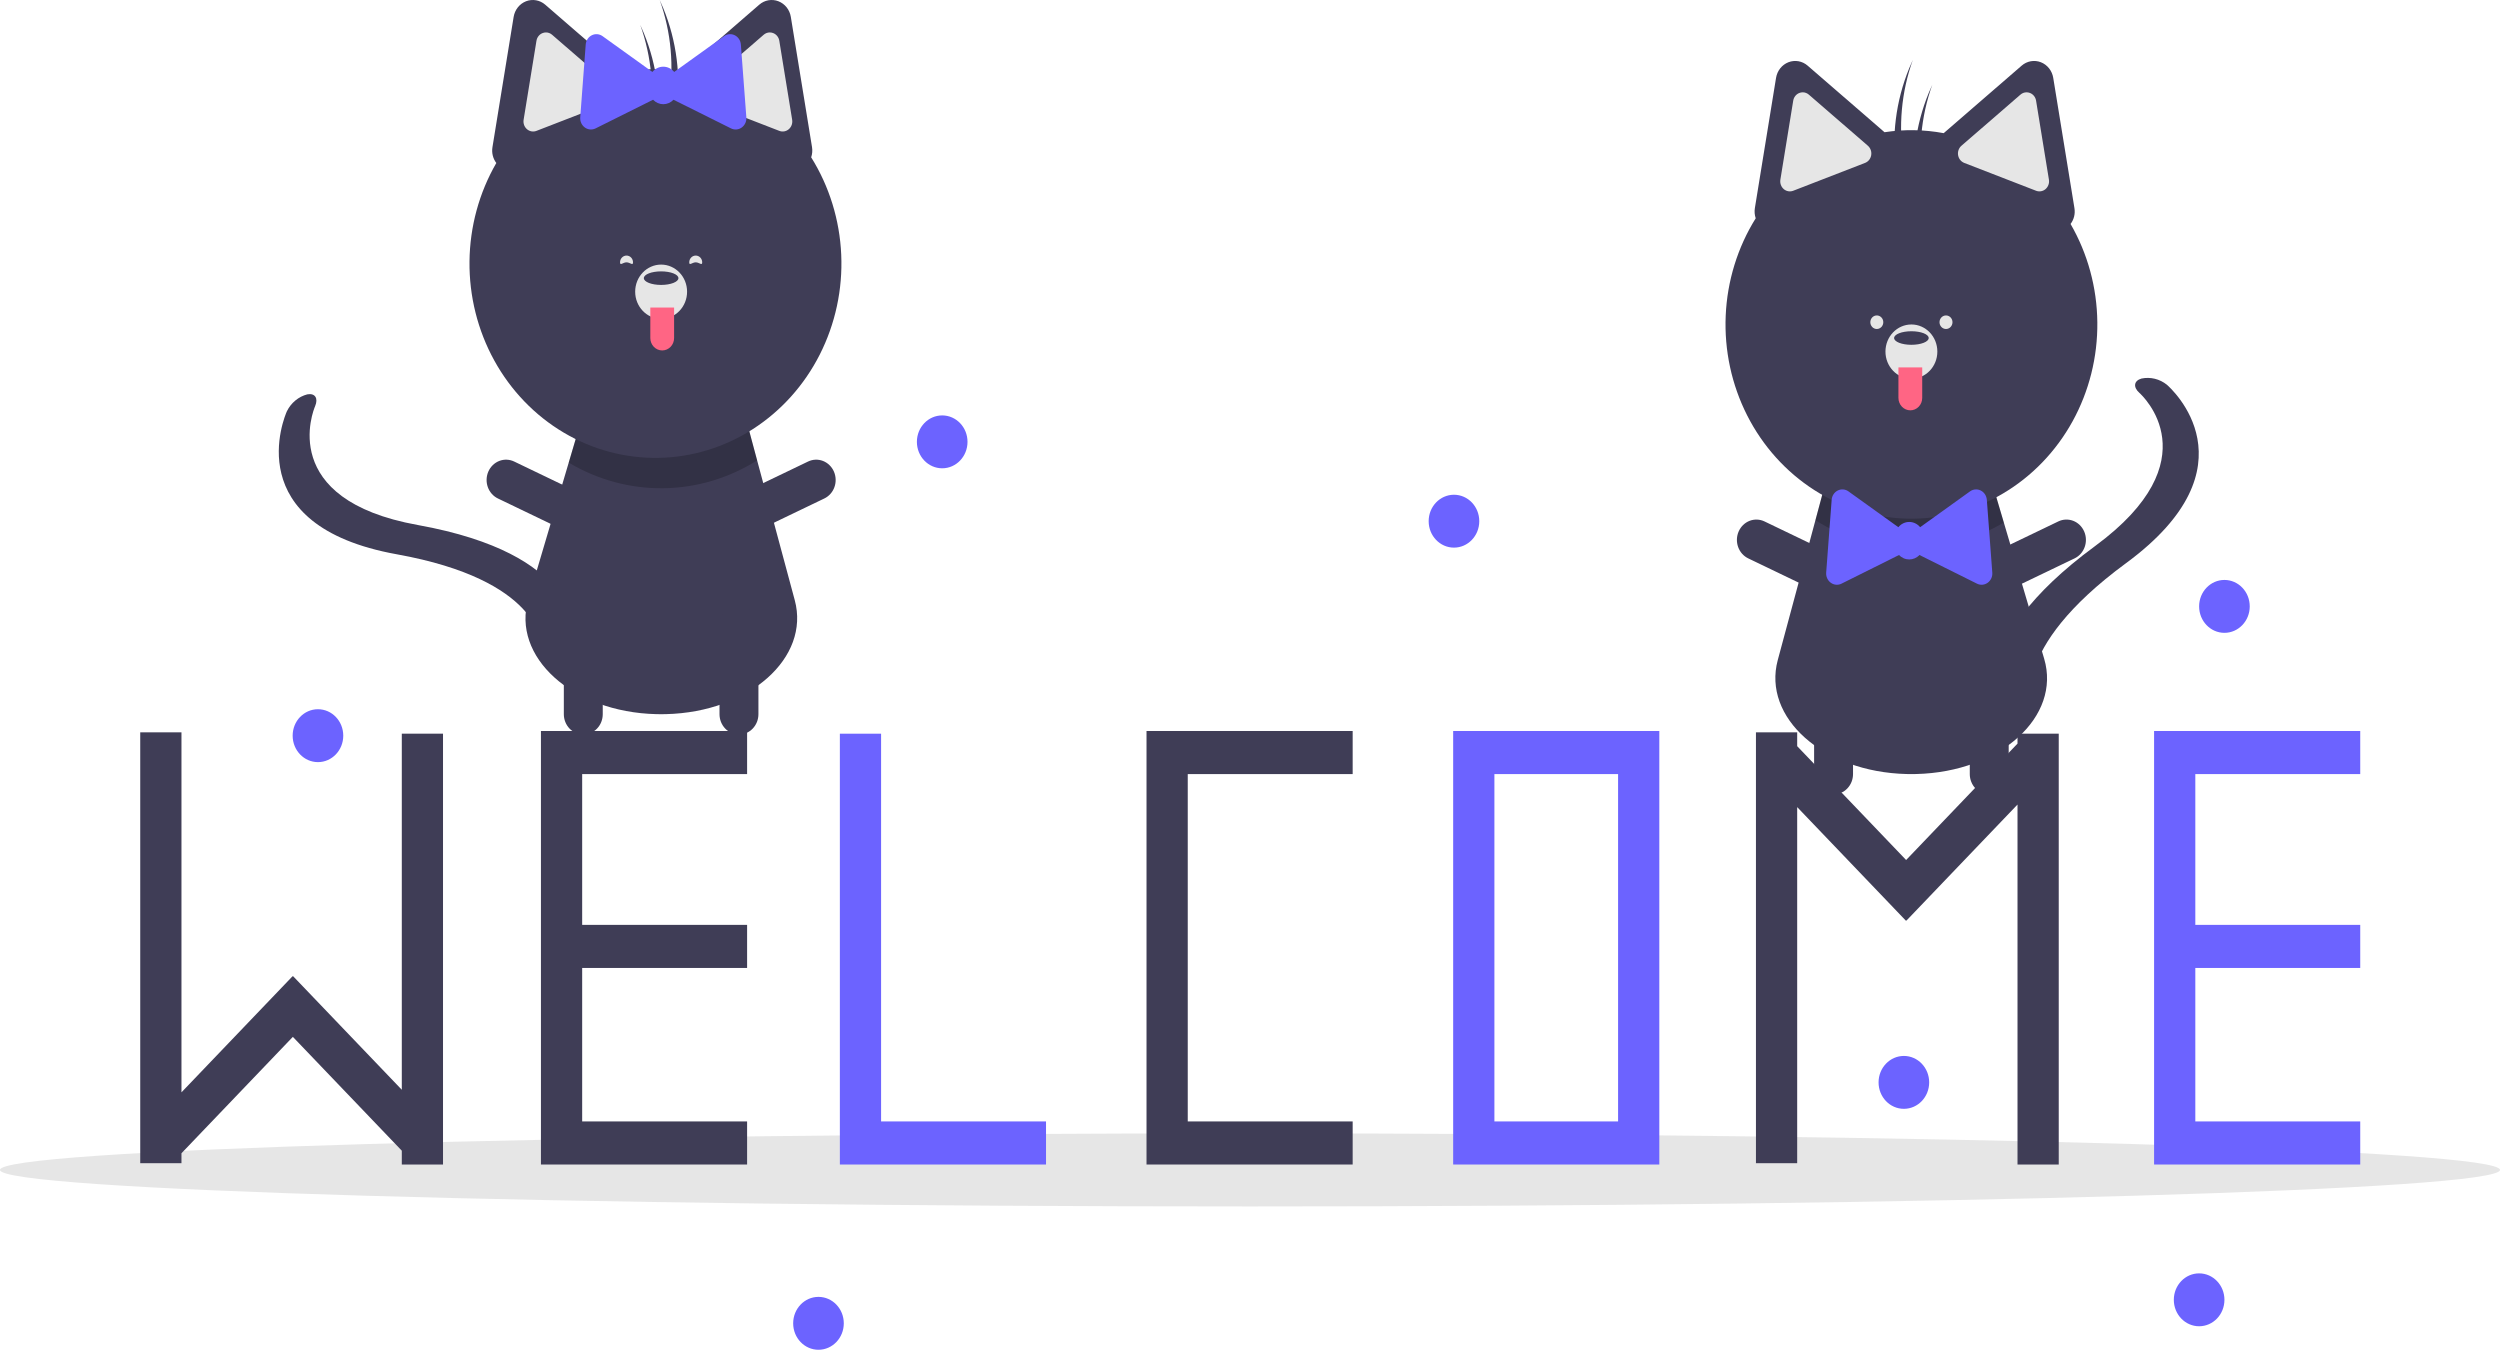 <svg width="213" height="115" viewBox="0 0 213 115" fill="none" xmlns="http://www.w3.org/2000/svg">
<path d="M106.5 102.789C165.318 102.789 213 101.396 213 99.677C213 97.957 165.318 96.564 106.5 96.564C47.682 96.564 0 97.957 0 99.677C0 101.396 47.682 102.789 106.5 102.789Z" fill="#E6E6E6"/>
<path d="M163.257 65.947C163.123 65.949 162.988 65.951 162.852 65.951C162.715 65.951 162.581 65.949 162.446 65.947C155.317 65.777 150.15 61.123 151.465 56.239L154.673 44.326L155.483 41.312L169.852 41.568L170.725 44.517L174.163 56.124C175.618 61.034 170.451 65.777 163.257 65.947Z" fill="#3F3D56"/>
<path opacity="0.2" d="M170.725 44.517C168.275 45.98 165.496 46.734 162.674 46.7C159.852 46.667 157.09 45.847 154.672 44.326L155.483 41.312L169.852 41.568L170.725 44.517Z" fill="black"/>
<path d="M170.119 56.635C170.739 54.218 172.779 50.73 178.5 46.526C188.478 39.193 182.526 33.694 182.268 33.464C181.727 32.98 181.807 32.438 182.454 32.252C182.83 32.174 183.217 32.18 183.591 32.271C183.964 32.362 184.314 32.535 184.618 32.779C184.941 33.058 192.395 39.709 181.136 47.983C171.003 55.43 173.157 60.292 173.182 60.338C173.453 60.858 173.018 61.274 172.209 61.269C171.399 61.263 170.522 60.837 170.25 60.318C170.192 60.208 169.54 58.885 170.119 56.635Z" fill="#3F3D56"/>
<path d="M156.22 67.683C156.002 67.683 155.787 67.638 155.585 67.551C155.384 67.464 155.202 67.337 155.048 67.176C154.894 67.015 154.772 66.824 154.688 66.614C154.605 66.403 154.562 66.178 154.562 65.951V58.444C154.562 57.984 154.737 57.543 155.048 57.218C155.359 56.894 155.78 56.711 156.22 56.711C156.66 56.711 157.081 56.894 157.392 57.218C157.703 57.543 157.878 57.984 157.878 58.444V65.951C157.878 66.178 157.835 66.403 157.752 66.614C157.668 66.824 157.546 67.015 157.392 67.176C157.238 67.337 157.056 67.464 156.854 67.551C156.653 67.638 156.438 67.683 156.22 67.683Z" fill="#3F3D56"/>
<path d="M157.674 49.861C157.583 50.067 157.454 50.253 157.294 50.408C157.134 50.562 156.947 50.683 156.742 50.761C156.538 50.84 156.321 50.877 156.104 50.868C155.886 50.859 155.672 50.806 155.474 50.711L148.948 47.573C148.549 47.38 148.239 47.03 148.087 46.6C147.935 46.169 147.952 45.693 148.136 45.276C148.32 44.858 148.654 44.535 149.066 44.375C149.479 44.216 149.934 44.234 150.334 44.425L156.86 47.563C157.058 47.658 157.236 47.793 157.384 47.96C157.532 48.127 157.647 48.322 157.722 48.536C157.798 48.749 157.833 48.976 157.824 49.203C157.816 49.431 157.765 49.654 157.674 49.861Z" fill="#3F3D56"/>
<path d="M168.03 49.861C168.121 50.067 168.25 50.253 168.41 50.408C168.569 50.562 168.757 50.683 168.961 50.761C169.165 50.84 169.382 50.877 169.6 50.868C169.817 50.859 170.031 50.806 170.229 50.71L176.756 47.573C177.155 47.381 177.465 47.031 177.618 46.6C177.77 46.169 177.753 45.692 177.569 45.275C177.385 44.857 177.05 44.533 176.638 44.374C176.225 44.215 175.769 44.233 175.37 44.425L168.843 47.563C168.645 47.658 168.467 47.793 168.319 47.96C168.171 48.127 168.056 48.322 167.981 48.536C167.905 48.749 167.871 48.976 167.879 49.203C167.888 49.431 167.939 49.654 168.03 49.861Z" fill="#3F3D56"/>
<path d="M169.483 67.683C169.701 67.683 169.917 67.638 170.118 67.551C170.319 67.464 170.502 67.337 170.656 67.176C170.81 67.015 170.932 66.824 171.015 66.614C171.098 66.403 171.141 66.178 171.141 65.951V58.444C171.141 57.984 170.967 57.543 170.656 57.218C170.345 56.894 169.923 56.711 169.483 56.711C169.044 56.711 168.622 56.894 168.311 57.218C168 57.543 167.825 57.984 167.825 58.444V65.951C167.825 66.178 167.868 66.403 167.952 66.614C168.035 66.824 168.157 67.015 168.311 67.176C168.465 67.337 168.648 67.464 168.849 67.551C169.05 67.638 169.266 67.683 169.483 67.683Z" fill="#3F3D56"/>
<path d="M176.412 19.082C176.555 18.893 176.659 18.675 176.716 18.442C176.772 18.209 176.781 17.965 176.741 17.728L175.839 12.181L174.936 6.635C174.888 6.335 174.764 6.054 174.579 5.82C174.393 5.586 174.152 5.408 173.88 5.302C173.607 5.196 173.313 5.168 173.026 5.218C172.74 5.269 172.471 5.398 172.247 5.592L168.101 9.182L165.603 11.345C163.938 11.035 162.235 11.008 160.561 11.265L158.155 9.182L154.009 5.592C153.785 5.398 153.516 5.269 153.23 5.218C152.943 5.168 152.649 5.196 152.376 5.302C152.104 5.408 151.862 5.586 151.677 5.82C151.491 6.054 151.368 6.335 151.319 6.635L150.417 12.181L149.515 17.728C149.467 18.02 149.492 18.319 149.587 18.598C148.041 21.075 147.158 23.939 147.03 26.894C146.902 29.849 147.535 32.785 148.861 35.398C150.188 38.01 152.16 40.204 154.572 41.75C156.985 43.296 159.75 44.139 162.58 44.19C165.41 44.241 168.202 43.499 170.664 42.041C173.127 40.582 175.17 38.461 176.582 35.898C177.994 33.335 178.723 30.423 178.693 27.466C178.663 24.508 177.876 21.613 176.412 19.082Z" fill="#3F3D56"/>
<path d="M153.594 7.865C153.495 7.865 153.398 7.884 153.306 7.92C153.17 7.971 153.05 8.059 152.958 8.175C152.866 8.291 152.806 8.431 152.782 8.579L151.688 15.306C151.664 15.454 151.678 15.606 151.728 15.747C151.778 15.888 151.862 16.013 151.973 16.109C152.084 16.205 152.217 16.269 152.359 16.294C152.501 16.319 152.647 16.305 152.782 16.253L158.904 13.88C159.039 13.827 159.158 13.739 159.25 13.623C159.342 13.507 159.403 13.368 159.427 13.22C159.451 13.072 159.437 12.919 159.387 12.778C159.337 12.637 159.252 12.513 159.142 12.417L159.142 12.416L154.114 8.063C153.968 7.936 153.784 7.865 153.594 7.865Z" fill="#E6E6E6"/>
<path d="M172.663 7.865C172.472 7.865 172.288 7.936 172.142 8.063L167.115 12.417C167.004 12.513 166.919 12.637 166.869 12.778C166.819 12.919 166.805 13.072 166.829 13.22C166.854 13.368 166.915 13.507 167.006 13.623C167.098 13.739 167.218 13.827 167.353 13.88L173.475 16.253C173.609 16.305 173.755 16.319 173.897 16.294C174.039 16.269 174.172 16.205 174.283 16.109C174.394 16.013 174.478 15.888 174.528 15.747C174.579 15.606 174.592 15.454 174.568 15.306L173.474 8.579C173.451 8.431 173.39 8.291 173.298 8.175C173.206 8.059 173.086 7.971 172.951 7.92C172.858 7.884 172.761 7.865 172.663 7.865Z" fill="#E6E6E6"/>
<path d="M162.852 32.265C164.073 32.265 165.062 31.231 165.062 29.955C165.062 28.679 164.073 27.645 162.852 27.645C161.631 27.645 160.641 28.679 160.641 29.955C160.641 31.231 161.631 32.265 162.852 32.265Z" fill="#E6E6E6"/>
<path d="M162.852 29.377C163.666 29.377 164.325 29.119 164.325 28.8C164.325 28.481 163.666 28.222 162.852 28.222C162.038 28.222 161.378 28.481 161.378 28.8C161.378 29.119 162.038 29.377 162.852 29.377Z" fill="#3F3D56"/>
<path d="M161.746 31.302H163.773V33.901C163.773 34.04 163.746 34.178 163.696 34.306C163.645 34.434 163.57 34.551 163.476 34.65C163.382 34.748 163.27 34.826 163.147 34.879C163.024 34.932 162.893 34.96 162.76 34.96C162.491 34.96 162.233 34.848 162.043 34.65C161.853 34.451 161.746 34.182 161.746 33.901V31.302H161.746Z" fill="#FF6584"/>
<path d="M162.975 5.102C162.869 5.332 162.765 5.565 162.668 5.802C161.525 8.588 161.14 11.65 161.554 14.65C161.762 14.336 161.98 14.008 162.201 13.677C161.726 10.797 161.993 7.838 162.975 5.102Z" fill="#3F3D56"/>
<path d="M164.633 7.219C164.526 7.449 164.423 7.682 164.326 7.92C163.183 10.706 162.797 13.767 163.212 16.768C163.419 16.453 163.637 16.125 163.859 15.794C163.384 12.915 163.651 9.955 164.633 7.219Z" fill="#3F3D56"/>
<path d="M169.744 48.788L169.511 45.684L169.277 42.581C169.264 42.413 169.21 42.252 169.119 42.113C169.028 41.975 168.903 41.864 168.758 41.791C168.613 41.719 168.452 41.688 168.292 41.701C168.131 41.714 167.977 41.771 167.844 41.866L165.389 43.63L163.596 44.917C163.481 44.777 163.339 44.664 163.178 44.587C163.018 44.51 162.844 44.47 162.667 44.47C162.491 44.47 162.317 44.51 162.156 44.587C161.996 44.664 161.854 44.777 161.739 44.917L159.946 43.63L157.49 41.866C157.358 41.771 157.204 41.714 157.043 41.701C156.883 41.688 156.722 41.719 156.577 41.791C156.432 41.864 156.307 41.975 156.216 42.113C156.125 42.252 156.07 42.413 156.058 42.581L155.824 45.684L155.591 48.788C155.578 48.956 155.608 49.124 155.677 49.275C155.746 49.427 155.853 49.557 155.985 49.652C156.118 49.748 156.272 49.804 156.432 49.818C156.593 49.831 156.754 49.8 156.899 49.727L159.588 48.387L161.798 47.285C161.911 47.406 162.047 47.501 162.196 47.567C162.345 47.632 162.506 47.665 162.667 47.665C162.829 47.665 162.989 47.632 163.139 47.567C163.288 47.501 163.424 47.406 163.537 47.285L165.747 48.387L168.436 49.727C168.581 49.8 168.742 49.831 168.902 49.818C169.063 49.805 169.217 49.748 169.349 49.652C169.482 49.557 169.588 49.427 169.658 49.275C169.727 49.124 169.757 48.956 169.744 48.788Z" fill="#6C63FF"/>
<path d="M159.904 28.03C160.209 28.03 160.457 27.771 160.457 27.452C160.457 27.134 160.209 26.875 159.904 26.875C159.599 26.875 159.352 27.134 159.352 27.452C159.352 27.771 159.599 28.03 159.904 28.03Z" fill="#E6E6E6"/>
<path d="M165.799 28.03C166.104 28.03 166.352 27.771 166.352 27.452C166.352 27.134 166.104 26.875 165.799 26.875C165.494 26.875 165.246 27.134 165.246 27.452C165.246 27.771 165.494 28.03 165.799 28.03Z" fill="#E6E6E6"/>
<path d="M55.923 60.845C56.057 60.847 56.192 60.849 56.328 60.849C56.464 60.849 56.599 60.847 56.733 60.845C63.862 60.676 69.03 56.021 67.714 51.138L64.507 39.224L63.697 36.21L49.328 36.466L48.455 39.415L45.017 51.022C43.562 55.933 48.729 60.676 55.923 60.845Z" fill="#3F3D56"/>
<path opacity="0.2" d="M48.455 39.415C50.905 40.878 53.684 41.632 56.506 41.599C59.328 41.565 62.09 40.746 64.507 39.224L63.697 36.21L49.328 36.466L48.455 39.415Z" fill="black"/>
<path d="M47.316 50.121C45.765 48.214 42.493 45.974 35.601 44.732C23.579 42.565 26.707 34.934 26.846 34.611C27.137 33.932 26.843 33.477 26.182 33.599C25.811 33.696 25.463 33.875 25.163 34.124C24.862 34.373 24.617 34.686 24.442 35.042C24.264 35.439 20.251 44.783 33.816 47.227C46.024 49.428 46.067 54.785 46.064 54.838C46.031 55.429 46.595 55.611 47.325 55.244C48.054 54.877 48.672 54.1 48.706 53.509C48.713 53.384 48.76 51.896 47.316 50.121Z" fill="#3F3D56"/>
<path d="M62.96 62.581C63.178 62.581 63.393 62.536 63.594 62.449C63.796 62.362 63.978 62.235 64.132 62.074C64.286 61.913 64.408 61.722 64.492 61.512C64.575 61.302 64.618 61.076 64.618 60.849V53.342C64.617 52.883 64.442 52.443 64.132 52.118C63.821 51.794 63.399 51.611 62.96 51.611C62.521 51.611 62.099 51.794 61.788 52.118C61.477 52.443 61.303 52.883 61.302 53.342V60.849C61.302 61.076 61.345 61.302 61.428 61.512C61.511 61.722 61.634 61.913 61.788 62.074C61.941 62.235 62.124 62.362 62.325 62.449C62.527 62.536 62.742 62.581 62.96 62.581Z" fill="#3F3D56"/>
<path d="M61.506 44.759C61.597 44.966 61.726 45.152 61.886 45.306C62.046 45.461 62.233 45.581 62.437 45.66C62.641 45.739 62.858 45.775 63.076 45.766C63.294 45.757 63.507 45.704 63.705 45.609L70.232 42.471C70.43 42.376 70.608 42.241 70.756 42.074C70.904 41.907 71.02 41.712 71.095 41.498C71.171 41.285 71.206 41.058 71.197 40.83C71.189 40.603 71.138 40.379 71.047 40.172C70.956 39.965 70.826 39.779 70.666 39.625C70.507 39.47 70.319 39.35 70.115 39.271C69.91 39.192 69.693 39.156 69.475 39.165C69.258 39.174 69.044 39.228 68.846 39.323L62.319 42.461C62.121 42.556 61.944 42.691 61.796 42.858C61.648 43.025 61.533 43.221 61.457 43.434C61.382 43.647 61.347 43.874 61.355 44.102C61.364 44.329 61.415 44.552 61.506 44.759Z" fill="#3F3D56"/>
<path d="M51.15 44.759C51.059 44.966 50.93 45.152 50.77 45.306C50.61 45.461 50.423 45.581 50.219 45.66C50.015 45.739 49.797 45.775 49.58 45.766C49.362 45.757 49.149 45.704 48.951 45.609L42.424 42.471C42.226 42.376 42.048 42.241 41.9 42.074C41.752 41.907 41.636 41.712 41.561 41.498C41.485 41.285 41.45 41.058 41.459 40.83C41.467 40.603 41.518 40.379 41.609 40.172C41.7 39.965 41.83 39.779 41.989 39.625C42.149 39.47 42.337 39.35 42.541 39.271C42.746 39.192 42.963 39.156 43.181 39.165C43.398 39.174 43.612 39.228 43.81 39.323L50.337 42.461C50.535 42.556 50.712 42.691 50.86 42.858C51.008 43.025 51.123 43.221 51.199 43.434C51.274 43.647 51.309 43.874 51.3 44.102C51.292 44.329 51.241 44.552 51.15 44.759Z" fill="#3F3D56"/>
<path d="M49.696 62.581C49.478 62.581 49.263 62.536 49.062 62.449C48.861 62.362 48.678 62.235 48.524 62.074C48.37 61.913 48.248 61.722 48.164 61.512C48.081 61.302 48.038 61.076 48.038 60.849V53.342C48.039 52.883 48.214 52.443 48.525 52.118C48.836 51.794 49.257 51.611 49.696 51.611C50.136 51.611 50.557 51.794 50.868 52.118C51.179 52.443 51.354 52.883 51.354 53.342V60.849C51.354 61.076 51.311 61.302 51.228 61.512C51.145 61.722 51.023 61.913 50.869 62.074C50.715 62.235 50.532 62.362 50.331 62.449C50.13 62.536 49.914 62.581 49.696 62.581Z" fill="#3F3D56"/>
<path d="M69.112 13.404C69.207 13.125 69.232 12.826 69.184 12.534L68.281 6.987L67.379 1.441C67.33 1.141 67.207 0.86 67.022 0.626C66.836 0.392 66.595 0.214 66.322 0.108C66.05 0.002 65.755 -0.026 65.469 0.024C65.182 0.075 64.913 0.204 64.69 0.398L60.544 3.988L58.138 6.071C56.464 5.814 54.761 5.841 53.095 6.151L50.597 3.988L46.452 0.398C46.228 0.204 45.959 0.075 45.672 0.024C45.386 -0.026 45.091 0.002 44.819 0.108C44.546 0.214 44.305 0.392 44.12 0.626C43.934 0.86 43.811 1.141 43.762 1.441L42.86 6.987L41.958 12.534C41.918 12.771 41.926 13.014 41.983 13.248C42.04 13.481 42.143 13.699 42.286 13.888C40.821 16.42 40.032 19.316 40.001 22.275C39.97 25.234 40.699 28.147 42.111 30.712C43.523 33.277 45.567 35.4 48.031 36.859C50.494 38.318 53.287 39.061 56.118 39.01C58.95 38.959 61.716 38.116 64.13 36.568C66.544 35.021 68.517 32.826 69.843 30.212C71.17 27.597 71.802 24.659 71.673 21.703C71.544 18.747 70.66 15.881 69.112 13.404H69.112Z" fill="#3F3D56"/>
<path d="M65.066 2.961L60.038 7.315L60.038 7.315C59.927 7.411 59.843 7.536 59.793 7.677C59.743 7.818 59.729 7.97 59.753 8.118C59.777 8.266 59.838 8.405 59.93 8.521C60.022 8.637 60.141 8.726 60.276 8.778L66.398 11.151C66.533 11.203 66.679 11.217 66.821 11.192C66.963 11.167 67.096 11.103 67.207 11.007C67.317 10.911 67.402 10.787 67.452 10.646C67.502 10.505 67.516 10.352 67.492 10.204L66.397 3.478C66.374 3.329 66.313 3.19 66.221 3.074C66.129 2.958 66.01 2.869 65.874 2.818C65.782 2.782 65.684 2.763 65.586 2.763C65.396 2.764 65.212 2.834 65.066 2.961Z" fill="#E6E6E6"/>
<path d="M46.229 2.818C46.094 2.869 45.974 2.958 45.882 3.074C45.79 3.19 45.729 3.329 45.706 3.478L44.612 10.204C44.588 10.352 44.601 10.505 44.651 10.646C44.701 10.787 44.786 10.911 44.897 11.007C45.008 11.103 45.141 11.167 45.283 11.192C45.425 11.217 45.57 11.203 45.705 11.151L51.827 8.778C51.962 8.726 52.081 8.637 52.173 8.521C52.265 8.405 52.326 8.266 52.35 8.118C52.374 7.97 52.361 7.818 52.311 7.677C52.261 7.536 52.176 7.411 52.065 7.315L47.038 2.961C46.892 2.834 46.708 2.764 46.517 2.763C46.419 2.763 46.321 2.782 46.229 2.818Z" fill="#E6E6E6"/>
<path d="M56.328 27.163C57.549 27.163 58.539 26.129 58.539 24.853C58.539 23.577 57.549 22.543 56.328 22.543C55.107 22.543 54.117 23.577 54.117 24.853C54.117 26.129 55.107 27.163 56.328 27.163Z" fill="#E6E6E6"/>
<path d="M56.328 24.276C57.142 24.276 57.802 24.017 57.802 23.698C57.802 23.379 57.142 23.121 56.328 23.121C55.514 23.121 54.854 23.379 54.854 23.698C54.854 24.017 55.514 24.276 56.328 24.276Z" fill="#3F3D56"/>
<path d="M56.42 29.858C56.287 29.858 56.155 29.831 56.032 29.777C55.91 29.724 55.798 29.646 55.704 29.548C55.61 29.45 55.535 29.333 55.484 29.204C55.433 29.076 55.407 28.938 55.407 28.799V26.201H57.433V28.799C57.433 28.938 57.407 29.076 57.356 29.204C57.305 29.333 57.231 29.45 57.137 29.548C57.042 29.646 56.931 29.724 56.808 29.777C56.685 29.831 56.553 29.858 56.42 29.858Z" fill="#FF6584"/>
<path d="M56.205 0C56.311 0.23 56.414 0.463 56.511 0.7C57.655 3.487 58.04 6.548 57.626 9.548C57.418 9.234 57.2 8.906 56.979 8.575C57.453 5.696 57.187 2.736 56.205 0Z" fill="#3F3D56"/>
<path d="M54.547 2.117C54.653 2.348 54.757 2.58 54.854 2.818C55.997 5.604 56.382 8.666 55.968 11.666C55.76 11.351 55.542 11.024 55.321 10.693C55.795 7.813 55.529 4.853 54.547 2.117Z" fill="#3F3D56"/>
<path d="M49.436 10L49.669 6.897L49.903 3.793C49.915 3.625 49.97 3.464 50.061 3.326C50.152 3.187 50.277 3.076 50.422 3.004C50.567 2.931 50.728 2.9 50.888 2.913C51.049 2.926 51.203 2.984 51.336 3.079L53.791 4.842L55.584 6.13C55.699 5.989 55.841 5.877 56.001 5.8C56.162 5.722 56.336 5.682 56.512 5.682C56.689 5.682 56.863 5.722 57.023 5.8C57.184 5.877 57.326 5.989 57.441 6.13L59.234 4.842L61.689 3.079C61.822 2.984 61.976 2.926 62.136 2.913C62.297 2.9 62.458 2.931 62.603 3.004C62.748 3.076 62.873 3.187 62.964 3.326C63.055 3.464 63.109 3.625 63.122 3.793L63.355 6.897L63.589 10C63.602 10.168 63.572 10.336 63.503 10.488C63.433 10.639 63.327 10.769 63.194 10.865C63.062 10.96 62.908 11.017 62.747 11.03C62.587 11.043 62.426 11.012 62.281 10.94L59.592 9.599L57.382 8.498C57.269 8.618 57.133 8.714 56.984 8.779C56.834 8.844 56.674 8.878 56.512 8.878C56.35 8.878 56.19 8.844 56.041 8.779C55.892 8.714 55.756 8.618 55.642 8.498L53.433 9.599L50.744 10.94C50.599 11.012 50.438 11.043 50.278 11.03C50.117 11.017 49.963 10.96 49.83 10.865C49.698 10.769 49.591 10.639 49.522 10.488C49.453 10.336 49.423 10.168 49.436 10Z" fill="#6C63FF"/>
<path d="M58.723 22.351C58.723 22.67 58.97 22.351 59.276 22.351C59.581 22.351 59.828 22.67 59.828 22.351C59.828 22.198 59.77 22.051 59.666 21.943C59.562 21.835 59.422 21.774 59.276 21.774C59.129 21.774 58.989 21.835 58.885 21.943C58.782 22.051 58.723 22.198 58.723 22.351Z" fill="#E6E6E6"/>
<path d="M53.933 22.351C53.933 22.67 53.686 22.351 53.38 22.351C53.075 22.351 52.828 22.67 52.828 22.351C52.828 22.198 52.886 22.051 52.99 21.943C53.094 21.835 53.234 21.774 53.38 21.774C53.527 21.774 53.667 21.835 53.771 21.943C53.874 22.051 53.933 22.198 53.933 22.351Z" fill="#E6E6E6"/>
<path d="M115.247 65.952V62.281H97.683V62.511V65.952V95.546V99.217H101.196H115.247V95.546H101.196V65.952H115.247Z" fill="#3F3D56"/>
<path d="M123.81 62.281V99.217H141.374V62.281H123.81ZM137.861 95.546H127.323V65.952H137.861V95.546Z" fill="#6C63FF"/>
<path d="M75.069 95.546V62.511H71.556V95.546V99.217H75.069H89.121V95.546H75.069Z" fill="#6C63FF"/>
<path d="M63.653 65.952V62.281H46.088V62.511V65.952V78.799V82.47V95.546V99.217H49.601H63.653V95.546H49.601V82.47H63.653V78.799H49.601V65.952H63.653Z" fill="#3F3D56"/>
<path d="M201.092 65.952V62.281H183.528V62.511V65.952V78.799V82.47V95.546V99.217H187.041H201.092V95.546H187.041V82.47H201.092V78.799H187.041V65.952H201.092Z" fill="#6C63FF"/>
<path d="M34.233 62.511V92.848L24.97 83.17L24.949 83.192L24.93 83.171L15.461 93.066V62.396H11.948V99.102H15.461V98.257L24.951 88.34L34.233 98.039V99.217H37.745V62.511H34.233Z" fill="#3F3D56"/>
<path d="M171.892 62.511V63.356L162.402 73.273L153.12 63.574V62.396H149.607V99.102H153.12V68.765L162.382 78.443L162.404 78.421L162.423 78.441L171.892 68.547V99.217H175.405V62.511H171.892Z" fill="#3F3D56"/>
<path d="M80.276 39.899C81.466 39.899 82.432 38.89 82.432 37.646C82.432 36.401 81.466 35.393 80.276 35.393C79.085 35.393 78.119 36.401 78.119 37.646C78.119 38.89 79.085 39.899 80.276 39.899Z" fill="#6C63FF"/>
<path d="M27.09 64.933C28.281 64.933 29.246 63.924 29.246 62.679C29.246 61.435 28.281 60.426 27.09 60.426C25.899 60.426 24.934 61.435 24.934 62.679C24.934 63.924 25.899 64.933 27.09 64.933Z" fill="#6C63FF"/>
<path d="M69.734 115C70.925 115 71.891 113.991 71.891 112.747C71.891 111.503 70.925 110.494 69.734 110.494C68.543 110.494 67.578 111.503 67.578 112.747C67.578 113.991 68.543 115 69.734 115Z" fill="#6C63FF"/>
<path d="M123.878 46.658C125.069 46.658 126.034 45.649 126.034 44.405C126.034 43.16 125.069 42.152 123.878 42.152C122.687 42.152 121.722 43.16 121.722 44.405C121.722 45.649 122.687 46.658 123.878 46.658Z" fill="#6C63FF"/>
<path d="M187.365 112.997C188.556 112.997 189.522 111.989 189.522 110.744C189.522 109.5 188.556 108.491 187.365 108.491C186.175 108.491 185.209 109.5 185.209 110.744C185.209 111.989 186.175 112.997 187.365 112.997Z" fill="#6C63FF"/>
<path d="M189.522 53.918C190.712 53.918 191.678 52.909 191.678 51.665C191.678 50.42 190.712 49.411 189.522 49.411C188.331 49.411 187.365 50.42 187.365 51.665C187.365 52.909 188.331 53.918 189.522 53.918Z" fill="#6C63FF"/>
<path d="M162.21 94.472C163.401 94.472 164.366 93.464 164.366 92.219C164.366 90.975 163.401 89.966 162.21 89.966C161.019 89.966 160.054 90.975 160.054 92.219C160.054 93.464 161.019 94.472 162.21 94.472Z" fill="#6C63FF"/>
</svg>
